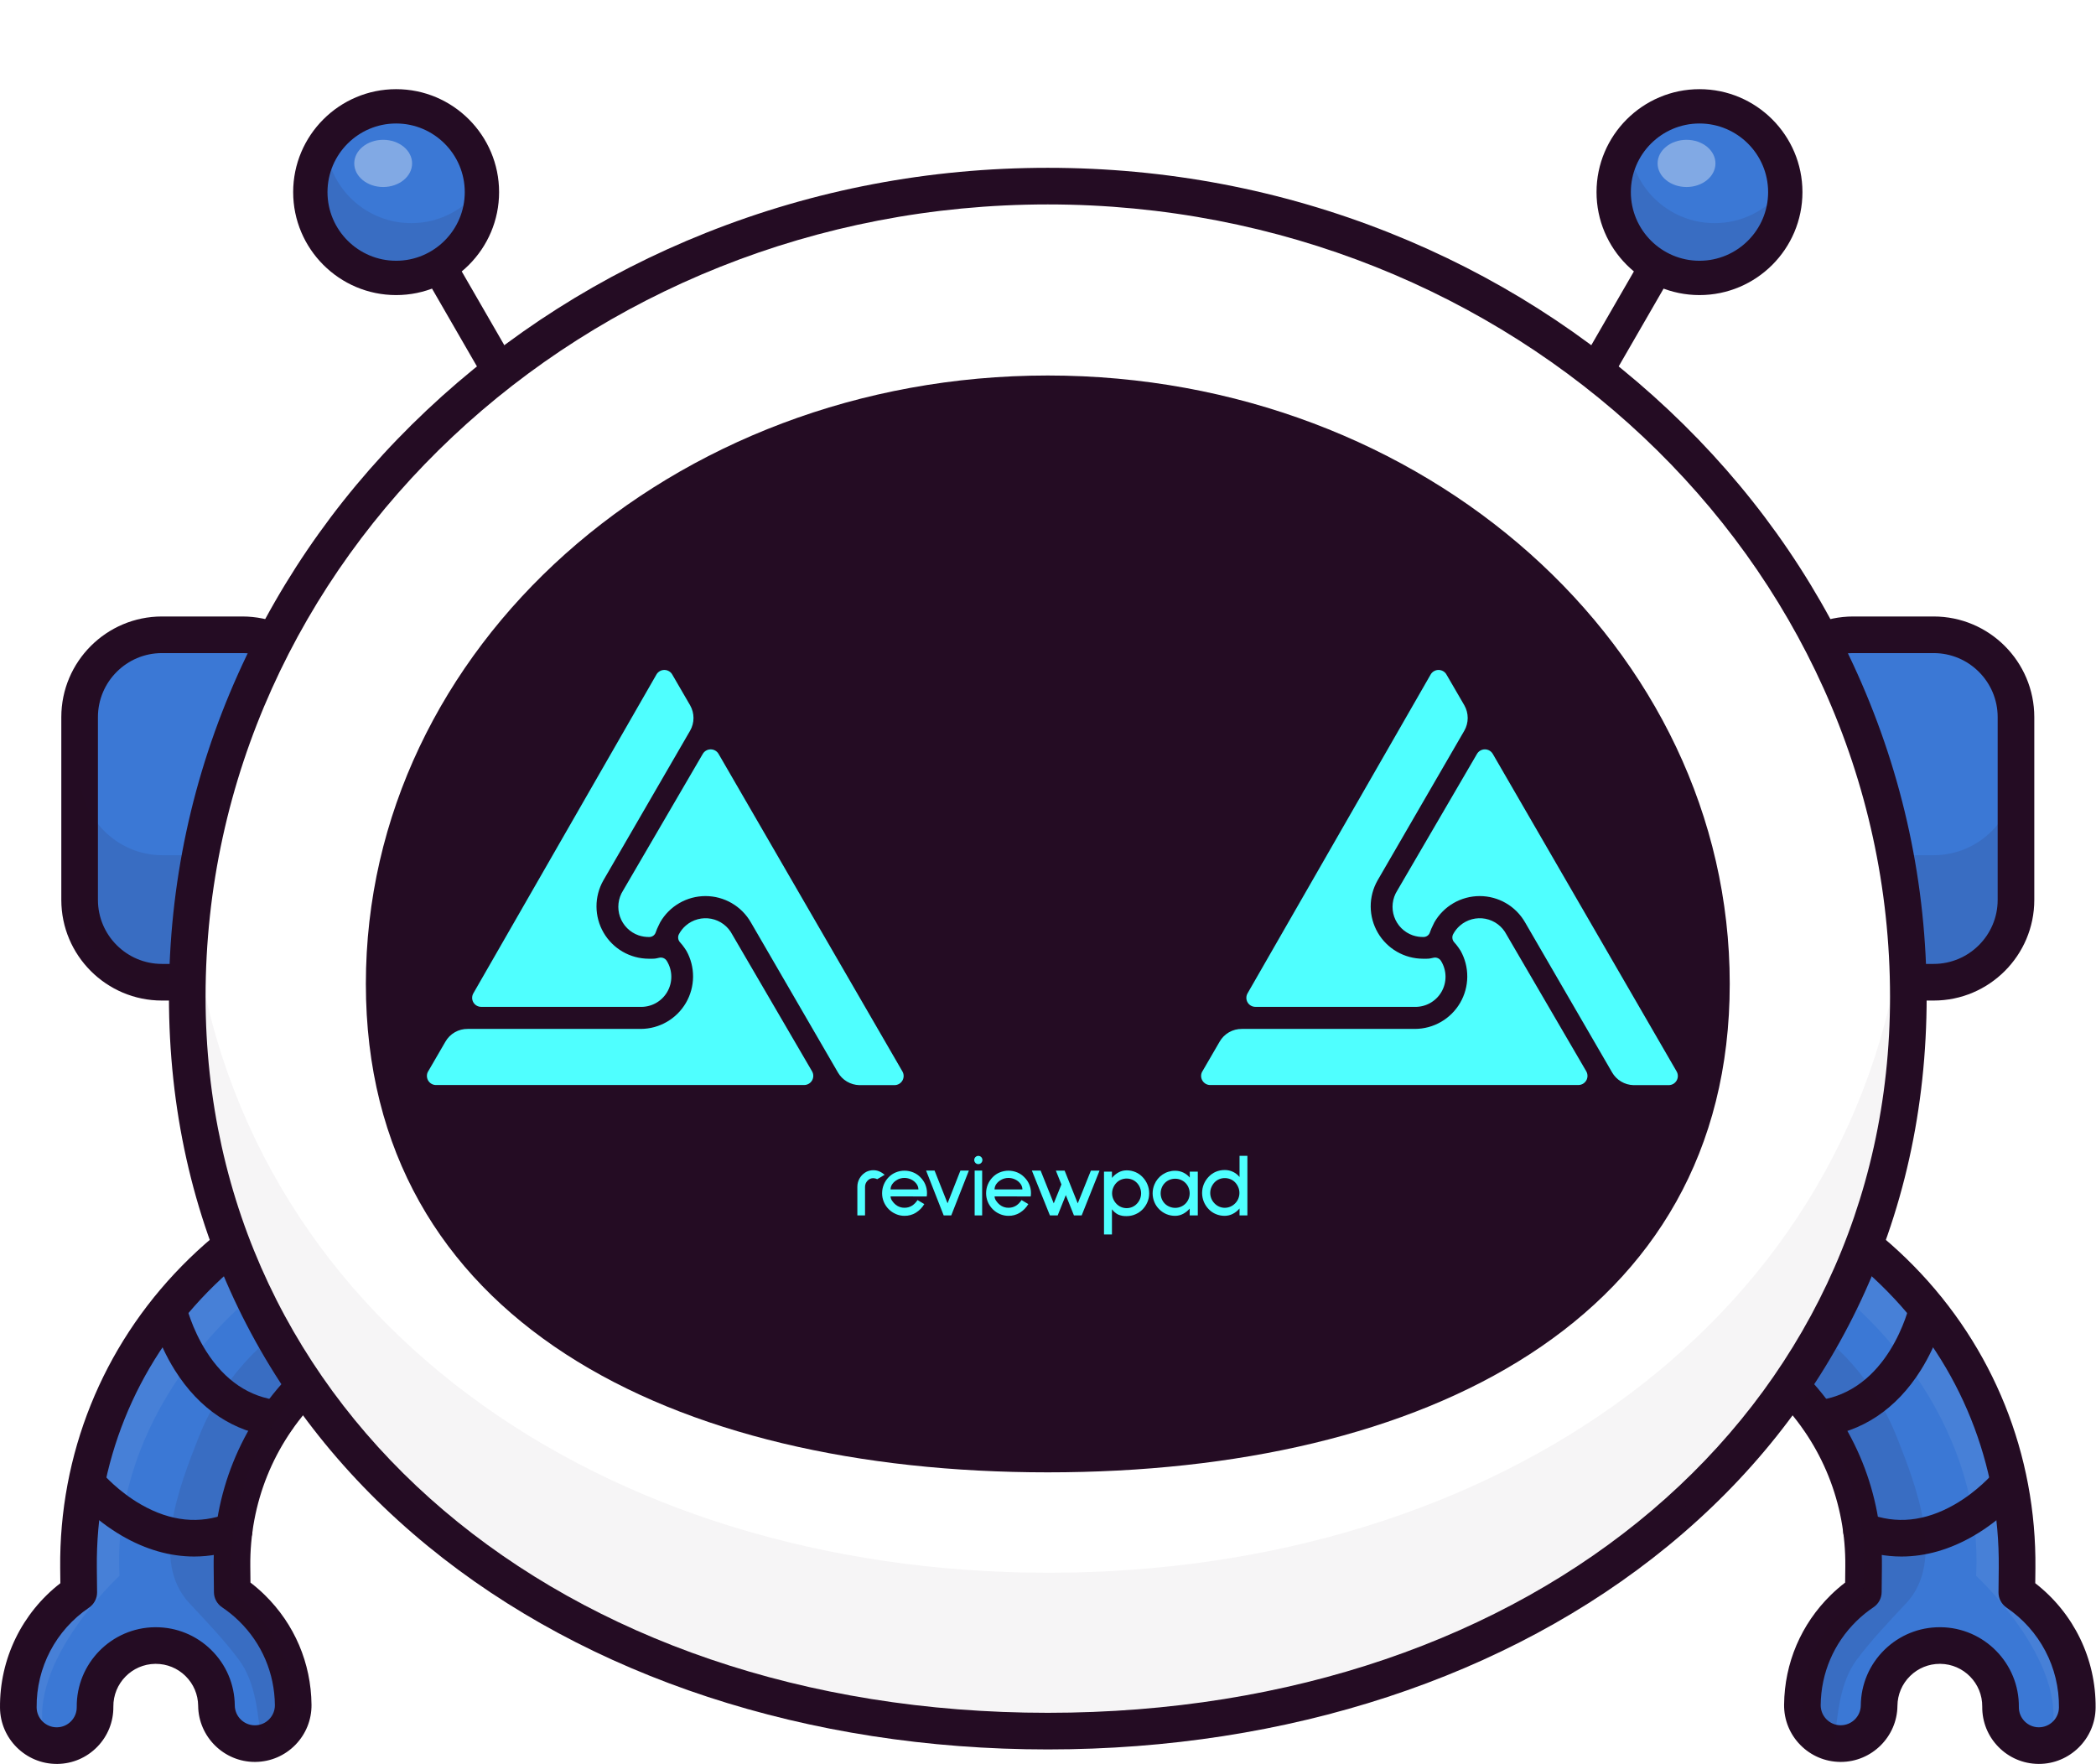 <svg width="2003" height="1686" viewBox="0 0 2003 1686" fill="none" xmlns="http://www.w3.org/2000/svg">
<path d="M1985.09 1631.85C1984.95 1648.87 1973.22 1663.07 1957.41 1667.04C1954.55 1667.75 1951.55 1668.15 1948.43 1668.15H1948.07C1927.83 1667.94 1911.56 1651.38 1911.77 1631.1C1912.09 1599.13 1886.31 1572.85 1854.34 1572.53H1853.73C1838.46 1572.53 1824.05 1578.39 1813.14 1589.09C1802.05 1599.93 1795.87 1614.44 1795.73 1629.93C1795.52 1650.06 1779.14 1666.23 1759.08 1666.23H1758.69C1756.65 1666.19 1754.65 1666.02 1752.68 1665.69C1735.34 1662.65 1722.25 1647.42 1722.43 1629.21C1722.75 1594.13 1736.77 1561.27 1761.84 1536.7C1767.7 1530.98 1774 1525.86 1780.69 1521.39L1780.94 1496.93C1781.58 1432.17 1756.98 1370.98 1711.64 1324.71C1666.3 1278.44 1605.65 1252.62 1540.85 1251.94L1467.51 1251.19L1468.15 1189.61L1468.51 1152.78L1469.01 1104.54L1542.35 1105.29C1646.3 1106.36 1743.61 1147.81 1816.38 1222.08C1889.15 1296.32 1928.63 1394.48 1927.59 1498.43L1927.34 1521.78C1962.56 1545.71 1985.56 1586.22 1985.09 1631.85Z" fill="#3B78D5"/>
<g opacity="0.2">
<path opacity="0.3" d="M1985.09 1631.85C1984.95 1648.87 1973.22 1663.07 1957.41 1667.04C1985.09 1595.27 1888.43 1505.87 1888.43 1505.87C1895.58 1371.77 1802.61 1258.23 1718.57 1207.28C1651.77 1166.77 1539.09 1147.6 1468.5 1152.78L1469 1104.54L1542.34 1105.29C1646.29 1106.36 1743.6 1147.81 1816.37 1222.08C1889.14 1296.32 1928.62 1394.48 1927.58 1498.43L1927.33 1521.78C1962.56 1545.71 1985.56 1586.22 1985.09 1631.85Z" fill="white"/>
</g>
<path d="M1948.45 1685.65C1948.22 1685.65 1948 1685.65 1947.77 1685.64C1933.35 1685.46 1919.85 1679.69 1909.76 1669.39C1899.63 1659.06 1894.14 1645.4 1894.29 1630.93C1894.51 1608.62 1876.57 1590.27 1854.26 1590.01H1853.75C1843.09 1590.01 1833.03 1594.12 1825.41 1601.59C1817.68 1609.16 1813.36 1619.3 1813.25 1630.12C1812.96 1659.68 1788.66 1683.74 1759.1 1683.74C1758.87 1683.74 1758.64 1683.74 1758.41 1683.73C1743.99 1683.55 1730.5 1677.78 1720.4 1667.48C1710.27 1657.15 1704.78 1643.49 1704.93 1629.02C1705.33 1589.27 1721.19 1552.05 1749.59 1524.22C1753.88 1520.02 1758.46 1516.05 1763.27 1512.35L1763.43 1496.77C1764.04 1436.66 1741.21 1379.92 1699.14 1336.98C1657.07 1294.05 1600.79 1270.07 1540.69 1269.46L1467.36 1268.71C1462.72 1268.66 1458.29 1266.77 1455.04 1263.46C1451.79 1260.14 1449.99 1255.67 1450.04 1251.03L1451.53 1104.37C1451.58 1099.73 1453.47 1095.3 1456.78 1092.05C1460.09 1088.8 1464.55 1086.97 1469.21 1087.05L1542.54 1087.8C1651.17 1088.9 1752.87 1132.24 1828.9 1209.83C1904.94 1287.42 1946.2 1389.98 1945.1 1498.61L1944.95 1512.95C1981.7 1541.46 2003.1 1585.3 2002.62 1632.04C2002.31 1661.6 1978.02 1685.65 1948.45 1685.65ZM1853.74 1555.01H1854.35C1854.41 1555.01 1854.47 1555.01 1854.53 1555.01C1896.17 1555.43 1929.7 1589.65 1929.28 1631.29C1929.23 1636.41 1931.17 1641.24 1934.75 1644.9C1938.33 1648.56 1943.13 1650.6 1948.24 1650.65C1948.3 1650.65 1948.36 1650.65 1948.43 1650.65C1958.93 1650.62 1967.5 1642.12 1967.6 1631.68C1967.99 1593.49 1949.26 1557.83 1917.5 1536.27C1912.65 1532.98 1909.77 1527.48 1909.83 1521.61L1910.07 1498.25C1911.08 1398.97 1873.36 1305.24 1803.87 1234.32C1734.38 1163.4 1641.43 1123.79 1542.15 1122.79L1486.32 1122.22L1485.19 1233.88L1541.02 1234.45C1610.47 1235.15 1675.5 1262.86 1724.12 1312.47C1772.74 1362.09 1799.12 1427.66 1798.41 1497.11L1798.16 1521.54C1798.1 1527.3 1795.21 1532.67 1790.43 1535.88C1784.55 1539.83 1779.05 1544.31 1774.07 1549.19C1752.35 1570.48 1740.22 1598.94 1739.91 1629.35C1739.86 1634.47 1741.8 1639.3 1745.38 1642.96C1748.96 1646.62 1753.75 1648.66 1758.87 1648.71C1758.93 1648.71 1759 1648.71 1759.06 1648.71C1769.56 1648.68 1778.13 1640.18 1778.23 1629.74C1778.43 1609.57 1786.48 1590.68 1800.89 1576.56C1815.11 1562.67 1833.87 1555.01 1853.74 1555.01Z" fill="#240C23"/>
<path d="M1632.92 1288.47C1627.45 1288.47 1622.06 1285.91 1618.65 1281.12C1613.04 1273.25 1614.88 1262.32 1622.75 1256.71C1646.06 1240.11 1658.86 1214.97 1660.81 1181.97C1662.36 1155.71 1656.2 1134.19 1656.14 1133.98C1653.44 1124.72 1658.75 1115 1668 1112.28C1677.26 1109.56 1686.96 1114.82 1689.7 1124.07C1690.02 1125.14 1697.48 1150.73 1695.81 1182.81C1693.52 1226.86 1675.27 1262.27 1643.05 1285.22C1639.98 1287.42 1636.43 1288.47 1632.92 1288.47Z" fill="#240C23"/>
<path d="M1737.74 1373.22C1728.94 1373.22 1721.37 1366.6 1720.37 1357.66C1719.3 1348.05 1726.22 1339.4 1735.83 1338.33C1805.32 1330.59 1824.49 1248.2 1824.68 1247.37C1826.79 1237.94 1836.14 1232 1845.57 1234.1C1855 1236.21 1860.94 1245.56 1858.84 1254.99C1858.6 1256.08 1852.67 1282.07 1835.61 1309.29C1812.19 1346.67 1779.02 1368.74 1739.7 1373.12C1739.04 1373.19 1738.38 1373.22 1737.74 1373.22Z" fill="#240C23"/>
<path d="M1817.05 1487.46C1801.98 1487.46 1787.05 1484.62 1772.49 1478.92C1763.49 1475.39 1759.05 1465.24 1762.58 1456.24C1766.11 1447.24 1776.25 1442.8 1785.26 1446.33C1811.89 1456.76 1839.62 1453.91 1867.69 1437.85C1890.02 1425.08 1904.19 1408.46 1904.33 1408.3C1910.55 1400.93 1921.58 1399.97 1928.97 1406.18C1936.36 1412.39 1937.34 1423.38 1931.16 1430.78C1930.45 1431.63 1913.54 1451.68 1886.17 1467.61C1863.46 1480.81 1840.11 1487.46 1817.05 1487.46Z" fill="#240C23"/>
<g opacity="0.2">
<path opacity="0.5" d="M1821.85 1531.83C1805.94 1548.85 1788.24 1567.41 1774.43 1585.97C1757.55 1608.68 1756.34 1638.93 1752.69 1665.68C1735.35 1662.64 1722.26 1647.41 1722.44 1629.2C1722.76 1594.12 1736.78 1561.26 1761.85 1536.69C1767.71 1530.97 1774.01 1525.85 1780.7 1521.38L1780.95 1496.92C1781.59 1432.16 1756.99 1370.97 1711.65 1324.7C1666.31 1278.43 1605.66 1252.61 1540.86 1251.93L1467.52 1251.18L1468.16 1189.6C1551.23 1191.96 1634.33 1202.83 1704.28 1248.42C1754.81 1281.35 1791.25 1318.62 1813.35 1374.94C1831.11 1420.23 1859.07 1492.03 1821.85 1531.83Z" fill="#240C23"/>
</g>
<path d="M17.528 1631.85C17.668 1648.87 29.398 1663.07 45.208 1667.04C48.068 1667.75 51.068 1668.15 54.188 1668.15H54.548C74.788 1667.94 91.058 1651.38 90.848 1631.1C90.528 1599.13 116.308 1572.85 148.278 1572.53H148.888C164.158 1572.53 178.568 1578.39 189.478 1589.09C200.568 1599.93 206.748 1614.44 206.888 1629.93C207.098 1650.06 223.478 1666.23 243.538 1666.23H243.928C245.968 1666.19 247.968 1666.02 249.938 1665.69C267.278 1662.65 280.368 1647.42 280.188 1629.21C279.868 1594.13 265.848 1561.27 240.778 1536.7C234.918 1530.98 228.618 1525.86 221.928 1521.39L221.678 1496.93C221.038 1432.17 245.638 1370.98 290.978 1324.71C336.318 1278.44 396.968 1252.62 461.768 1251.94L535.108 1251.19L534.468 1189.61L534.108 1152.78L533.608 1104.54L460.268 1105.29C356.318 1106.36 259.008 1147.81 186.238 1222.08C113.468 1296.32 73.988 1394.48 75.028 1498.43L75.278 1521.78C40.058 1545.71 17.058 1586.22 17.528 1631.85Z" fill="#3B78D5"/>
<g opacity="0.2">
<path opacity="0.3" d="M17.528 1631.85C17.668 1648.87 29.398 1663.07 45.208 1667.04C17.528 1595.27 114.188 1505.87 114.188 1505.87C107.038 1371.77 200.008 1258.23 284.048 1207.28C350.848 1166.77 463.528 1147.6 534.118 1152.78L533.618 1104.54L460.278 1105.29C356.328 1106.36 259.018 1147.81 186.248 1222.08C113.478 1296.32 73.998 1394.48 75.038 1498.43L75.288 1521.78C40.058 1545.71 17.058 1586.22 17.528 1631.85Z" fill="white"/>
</g>
<path d="M54.168 1685.65C24.598 1685.65 0.308 1661.6 0.008 1632.03C-0.462 1585.3 20.928 1541.46 57.678 1512.95L57.528 1498.61C56.428 1389.98 97.688 1287.42 173.728 1209.83C249.768 1132.24 351.458 1088.9 460.088 1087.8L533.418 1087.05C538.048 1087 542.528 1088.8 545.848 1092.05C549.168 1095.3 551.048 1099.73 551.098 1104.37L552.588 1251.03C552.638 1255.67 550.838 1260.14 547.588 1263.46C544.338 1266.78 539.908 1268.66 535.268 1268.71L461.938 1269.46C401.828 1270.07 345.558 1294.05 303.478 1336.98C261.408 1379.92 238.578 1436.66 239.188 1496.77L239.348 1512.35C244.158 1516.04 248.738 1520.01 253.028 1524.22C281.428 1552.05 297.288 1589.27 297.688 1629.02C297.838 1643.48 292.338 1657.14 282.218 1667.48C272.118 1677.78 258.628 1683.55 244.208 1683.73C243.978 1683.73 243.748 1683.74 243.518 1683.74C213.948 1683.74 189.658 1659.69 189.368 1630.12C189.258 1619.3 184.938 1609.17 177.208 1601.59C169.588 1594.13 159.528 1590.02 148.868 1590.02H148.358C126.048 1590.29 108.108 1608.63 108.328 1630.95C108.478 1645.41 102.978 1659.07 92.858 1669.41C82.758 1679.71 69.268 1685.48 54.848 1685.66C54.618 1685.65 54.388 1685.65 54.168 1685.65ZM516.288 1122.23L460.458 1122.8C361.178 1123.81 268.228 1163.42 198.738 1234.33C129.248 1305.25 91.528 1398.98 92.538 1498.26L92.778 1521.62C92.838 1527.48 89.958 1532.98 85.108 1536.28C53.348 1557.84 34.627 1593.51 35.008 1631.69C35.108 1642.15 43.708 1650.66 54.168 1650.66H54.127C54.208 1650.66 54.288 1650.66 54.377 1650.66C59.498 1650.61 64.288 1648.57 67.868 1644.91C71.448 1641.25 73.398 1636.42 73.338 1631.3C72.918 1589.66 106.448 1555.44 148.088 1555.02C148.148 1555.02 148.208 1555.02 148.268 1555.02H148.878C168.748 1555.02 187.508 1562.68 201.708 1576.59C216.118 1590.71 224.168 1609.59 224.368 1629.77C224.468 1640.23 233.068 1648.74 243.528 1648.74H243.468C243.558 1648.74 243.638 1648.74 243.728 1648.74C248.848 1648.69 253.638 1646.65 257.218 1642.99C260.798 1639.33 262.748 1634.5 262.688 1629.38C262.378 1598.97 250.248 1570.5 228.528 1549.22C223.548 1544.34 218.038 1539.86 212.168 1535.91C207.388 1532.69 204.498 1527.33 204.438 1521.57L204.188 1497.14C203.478 1427.69 229.868 1362.11 278.478 1312.5C327.098 1262.89 392.128 1235.18 461.578 1234.48L517.408 1233.91L516.288 1122.23Z" fill="#240C23"/>
<path d="M369.698 1288.47C366.188 1288.47 362.638 1287.42 359.558 1285.22C327.328 1262.27 309.088 1226.86 306.798 1182.81C305.128 1150.73 312.588 1125.14 312.908 1124.07C315.658 1114.8 325.388 1109.51 334.658 1112.27C343.908 1115.01 349.198 1124.73 346.468 1133.99C346.318 1134.51 340.258 1155.9 341.798 1181.97C343.748 1214.96 356.548 1240.11 379.858 1256.71C387.728 1262.32 389.568 1273.24 383.958 1281.12C380.558 1285.92 375.168 1288.47 369.698 1288.47Z" fill="#240C23"/>
<path d="M264.878 1373.22C264.228 1373.22 263.578 1373.18 262.918 1373.11C223.598 1368.73 190.438 1346.66 167.008 1309.28C149.948 1282.06 144.028 1256.07 143.778 1254.98C141.678 1245.55 147.618 1236.19 157.048 1234.09C166.458 1231.99 175.808 1237.91 177.928 1247.32C177.978 1247.54 183.058 1269.33 197.188 1291.53C214.938 1319.41 238.348 1335.16 266.788 1338.33C276.398 1339.4 283.318 1348.05 282.248 1357.66C281.258 1366.61 273.678 1373.22 264.878 1373.22Z" fill="#240C23"/>
<path d="M185.568 1487.46C162.508 1487.46 139.158 1480.81 116.458 1467.6C89.088 1451.67 72.168 1431.62 71.468 1430.77C65.268 1423.35 66.258 1412.32 73.678 1406.12C81.088 1399.93 92.108 1400.91 98.298 1408.3C98.628 1408.69 112.758 1425.16 134.928 1437.85C162.998 1453.91 190.728 1456.76 217.358 1446.33C226.368 1442.8 236.508 1447.24 240.038 1456.24C243.568 1465.24 239.128 1475.39 230.128 1478.92C215.578 1484.62 200.628 1487.46 185.568 1487.46Z" fill="#240C23"/>
<g opacity="0.2">
<path opacity="0.5" d="M180.768 1531.83C196.678 1548.85 214.378 1567.41 228.188 1585.97C245.068 1608.68 246.278 1638.93 249.928 1665.68C267.268 1662.64 280.358 1647.41 280.178 1629.2C279.858 1594.12 265.838 1561.26 240.768 1536.69C234.908 1530.97 228.608 1525.85 221.918 1521.38L221.668 1496.92C221.028 1432.16 245.628 1370.97 290.968 1324.7C336.308 1278.43 396.958 1252.61 461.758 1251.93L535.098 1251.18L534.458 1189.6C451.388 1191.96 368.288 1202.83 298.338 1248.42C247.808 1281.35 211.368 1318.62 189.268 1374.94C171.508 1420.23 143.548 1492.03 180.768 1531.83Z" fill="#240C23"/>
</g>
<path d="M511.106 413.188C503.26 417.718 493.233 415.032 488.703 407.186L390.313 236.769C385.783 228.923 388.47 218.896 396.316 214.366C404.162 209.836 414.189 212.523 418.719 220.369L517.109 390.786C521.639 398.632 518.952 408.658 511.106 413.188Z" fill="#240C23"/>
<path d="M378.551 265.587C423.833 265.587 460.541 228.879 460.541 183.597C460.541 138.316 423.833 101.607 378.551 101.607C333.269 101.607 296.561 138.316 296.561 183.597C296.561 228.879 333.269 265.587 378.551 265.587Z" fill="#3B78D5"/>
<g opacity="0.2">
<path opacity="0.5" d="M392.983 213.211C356.143 213.211 324.983 188.911 314.643 155.471C312.273 163.141 310.993 171.281 310.993 179.731C310.993 225.011 347.703 261.721 392.983 261.721C438.263 261.721 474.973 225.011 474.973 179.731C474.973 171.281 473.693 163.141 471.323 155.471C460.983 188.921 429.823 213.211 392.983 213.211Z" fill="#240C23"/>
</g>
<g opacity="0.6">
<path opacity="0.6" d="M366.174 178.709C381.439 178.709 393.814 168.613 393.814 156.159C393.814 143.705 381.439 133.609 366.174 133.609C350.908 133.609 338.534 143.705 338.534 156.159C338.534 168.613 350.908 178.709 366.174 178.709Z" fill="#FEFFFF"/>
</g>
<path d="M378.551 281.987C324.301 281.987 280.161 237.847 280.161 183.597C280.161 129.347 324.301 85.207 378.551 85.207C432.801 85.207 476.941 129.347 476.941 183.597C476.941 237.857 432.801 281.987 378.551 281.987ZM378.551 118.007C342.381 118.007 312.961 147.437 312.961 183.597C312.961 219.767 342.391 249.187 378.551 249.187C414.711 249.187 444.141 219.757 444.141 183.597C444.141 147.427 414.721 118.007 378.551 118.007Z" fill="#240C23"/>
<path d="M1491.52 413.192C1499.37 417.722 1509.39 415.036 1513.92 407.19L1612.31 236.773C1616.84 228.927 1614.16 218.9 1606.31 214.37C1598.47 209.84 1588.44 212.527 1583.91 220.373L1485.52 390.79C1480.99 398.636 1483.68 408.662 1491.52 413.192Z" fill="#240C23"/>
<path d="M1624.08 265.589C1669.36 265.589 1706.07 228.881 1706.07 183.599C1706.07 138.318 1669.36 101.609 1624.08 101.609C1578.79 101.609 1542.09 138.318 1542.09 183.599C1542.09 228.881 1578.79 265.589 1624.08 265.589Z" fill="#3B78D5"/>
<g opacity="0.2">
<path opacity="0.5" d="M1638.51 213.213C1601.67 213.213 1570.51 188.913 1560.17 155.473C1557.8 163.143 1556.52 171.283 1556.52 179.733C1556.52 225.013 1593.23 261.723 1638.51 261.723C1683.79 261.723 1720.5 225.013 1720.5 179.733C1720.5 171.283 1719.22 163.143 1716.85 155.473C1706.51 188.923 1675.35 213.213 1638.51 213.213Z" fill="#240C23"/>
</g>
<g opacity="0.6">
<path opacity="0.6" d="M1611.7 178.711C1626.96 178.711 1639.34 168.615 1639.34 156.161C1639.34 143.707 1626.96 133.611 1611.7 133.611C1596.43 133.611 1584.06 143.707 1584.06 156.161C1584.06 168.615 1596.43 178.711 1611.7 178.711Z" fill="#FEFFFF"/>
</g>
<path d="M1624.08 281.989C1569.83 281.989 1525.69 237.849 1525.69 183.599C1525.69 129.349 1569.83 85.209 1624.08 85.209C1678.33 85.209 1722.47 129.349 1722.47 183.599C1722.47 237.859 1678.33 281.989 1624.08 281.989ZM1624.08 118.009C1587.91 118.009 1558.49 147.439 1558.49 183.599C1558.49 219.769 1587.92 249.189 1624.08 249.189C1660.24 249.189 1689.67 219.759 1689.67 183.599C1689.67 147.429 1660.25 118.009 1624.08 118.009Z" fill="#240C23"/>
<path d="M1926.53 859.985C1926.53 903.255 1891.13 938.655 1847.86 938.655H1771C1727.73 938.655 1692.33 903.255 1692.33 859.985V685.295C1692.33 642.025 1727.73 606.625 1771 606.625H1847.86C1891.13 606.625 1926.53 642.025 1926.53 685.295V859.985Z" fill="#3B78D5"/>
<g opacity="0.2">
<path opacity="0.5" d="M1847.86 817.266H1771C1727.73 817.266 1692.33 781.866 1692.33 738.596V863.256C1692.33 906.526 1727.73 941.926 1771 941.926H1847.86C1891.13 941.926 1926.53 906.526 1926.53 863.256V738.596C1926.53 781.866 1891.13 817.266 1847.86 817.266Z" fill="#240C23"/>
</g>
<path d="M1847.86 956.155H1771C1717.97 956.155 1674.83 913.015 1674.83 859.985V685.295C1674.83 632.265 1717.97 589.125 1771 589.125H1847.86C1900.89 589.125 1944.03 632.265 1944.03 685.295V859.985C1944.03 913.005 1900.89 956.155 1847.86 956.155ZM1771 624.115C1737.27 624.115 1709.83 651.555 1709.83 685.285V859.975C1709.83 893.705 1737.27 921.145 1771 921.145H1847.86C1881.59 921.145 1909.03 893.705 1909.03 859.975V685.285C1909.03 651.555 1881.59 624.115 1847.86 624.115H1771Z" fill="#240C23"/>
<path d="M310.291 859.985C310.291 903.255 274.891 938.655 231.621 938.655H154.761C111.491 938.655 76.091 903.255 76.091 859.985V685.295C76.091 642.025 111.491 606.625 154.761 606.625H231.621C274.891 606.625 310.291 642.025 310.291 685.295V859.985Z" fill="#3B78D5"/>
<path d="M231.621 956.155H154.761C101.731 956.155 58.591 913.015 58.591 859.985V685.295C58.591 632.265 101.731 589.125 154.761 589.125H231.621C284.651 589.125 327.791 632.265 327.791 685.295V859.985C327.791 913.005 284.651 956.155 231.621 956.155ZM154.761 624.115C121.031 624.115 93.591 651.555 93.591 685.285V859.975C93.591 893.705 121.031 921.145 154.761 921.145H231.621C265.351 921.145 292.791 893.705 292.791 859.975V685.285C292.791 651.555 265.351 624.115 231.621 624.115H154.761Z" fill="#240C23"/>
<g opacity="0.2">
<path opacity="0.5" d="M232.081 817.266H155.221C111.951 817.266 76.551 781.866 76.551 738.596V863.256C76.551 906.526 111.951 941.926 155.221 941.926H232.081C275.351 941.926 310.751 906.526 310.751 863.256V738.596C310.751 781.866 275.341 817.266 232.081 817.266Z" fill="#240C23"/>
</g>
<path d="M1823.67 952.545C1823.67 1380.4 1455.49 1654.3 1001.31 1654.3C547.131 1654.3 178.951 1380.4 178.951 952.545C178.951 524.695 547.131 177.855 1001.31 177.855C1455.49 177.855 1823.67 524.695 1823.67 952.545Z" fill="white"/>
<path d="M1652.99 940.146C1652.99 1261.2 1361.23 1407.01 1001.31 1407.01C641.391 1407.01 349.631 1261.2 349.631 940.146C349.631 619.096 641.391 358.836 1001.31 358.836C1361.23 358.836 1652.99 619.096 1652.99 940.146Z" fill="#240C23"/>
<path d="M1001.31 1671.8C772.141 1671.8 561.691 1602.76 408.721 1477.4C330.761 1413.51 269.901 1337.11 227.831 1250.33C183.791 1159.47 161.451 1059.28 161.451 952.545C161.451 845.475 183.711 741.605 227.611 643.835C269.981 549.475 330.611 464.755 407.811 392.025C484.941 319.365 574.751 262.325 674.731 222.485C778.181 181.265 888.061 160.365 1001.31 160.365C1114.56 160.365 1224.43 181.265 1327.89 222.485C1427.87 262.325 1517.67 319.365 1594.81 392.025C1672.02 464.755 1732.65 549.485 1775.01 643.835C1818.91 741.615 1841.17 845.475 1841.17 952.545C1841.17 1059.28 1818.84 1159.47 1774.79 1250.33C1732.72 1337.11 1671.86 1413.51 1593.9 1477.4C1440.93 1602.76 1230.48 1671.8 1001.31 1671.8ZM1001.31 195.355C557.511 195.355 196.451 535.025 196.451 952.545C196.451 1349.03 534.941 1636.8 1001.31 1636.8C1467.68 1636.8 1806.17 1349.03 1806.17 952.545C1806.17 535.025 1445.11 195.355 1001.31 195.355Z" fill="#240C23"/>
<g filter="url(#filter0_dd_2320_92121)">
<path d="M641.744 645.405L658.621 674.477C660.656 678.023 661.726 682.04 661.726 686.128C661.726 690.216 660.656 694.233 658.621 697.779L575.65 840.964C571.263 848.716 568.98 857.48 569.027 866.387C569.074 875.294 571.45 884.034 575.918 891.739C580.387 899.444 586.794 905.846 594.502 910.309C602.21 914.773 610.951 917.143 619.858 917.184H623.451C625.701 917.184 627.988 916.857 630.311 916.204C631.445 915.957 632.629 916.065 633.7 916.513C634.771 916.961 635.679 917.727 636.3 918.708C638.994 923.012 640.457 927.972 640.529 933.048C640.602 938.125 639.28 943.124 636.71 947.503C634.139 951.881 630.417 955.47 625.948 957.881C621.479 960.291 616.436 961.43 611.365 961.174H459.904C458.569 961.19 457.254 960.854 456.089 960.202C454.925 959.549 453.952 958.602 453.269 957.456C452.585 956.309 452.215 955.003 452.194 953.668C452.174 952.333 452.505 951.017 453.153 949.85L628.242 644.969C628.951 643.788 629.962 642.817 631.171 642.158C632.381 641.499 633.744 641.174 635.121 641.219C636.498 641.263 637.838 641.675 639.002 642.411C640.166 643.146 641.113 644.18 641.744 645.405V645.405Z" fill="#4FFFFF"/>
<path d="M409.598 1025.09L426.475 996.018C428.522 992.405 431.502 989.408 435.103 987.339C438.703 985.27 442.794 984.207 446.946 984.259H612.453C621.356 984.204 630.092 981.828 637.796 977.364C645.5 972.9 651.906 966.504 656.382 958.807C660.857 951.109 663.247 942.378 663.315 933.474C663.383 924.57 661.127 915.803 656.769 908.038L654.809 905.098C653.486 903.185 652.03 901.366 650.454 899.654V899.654C649.7 898.782 649.224 897.704 649.088 896.559C648.952 895.414 649.163 894.254 649.692 893.23C651.286 890.212 653.428 887.517 656.007 885.281C659.185 882.522 662.949 880.521 667.014 879.43C671.078 878.339 675.338 878.186 679.471 878.983C683.603 879.78 687.501 881.506 690.868 884.031C694.235 886.556 696.985 889.813 698.908 893.557L775.129 1024.22C775.823 1025.4 776.192 1026.74 776.196 1028.11C776.201 1029.48 775.841 1030.83 775.155 1032.02C774.468 1033.2 773.478 1034.18 772.288 1034.86C771.097 1035.54 769.747 1035.89 768.378 1035.87H417.22C415.897 1035.96 414.574 1035.71 413.376 1035.14C412.179 1034.57 411.148 1033.7 410.382 1032.62C409.617 1031.54 409.143 1030.28 409.005 1028.96C408.868 1027.64 409.072 1026.31 409.598 1025.09V1025.09Z" fill="#4FFFFF"/>
<path d="M854.832 1035.98H821.186C817.195 1035.88 813.296 1034.75 809.864 1032.71C806.432 1030.67 803.582 1027.79 801.587 1024.33L718.398 880.925C713.936 873.142 707.498 866.676 699.736 862.178C691.973 857.681 683.161 855.313 674.19 855.313C665.219 855.313 656.407 857.681 648.645 862.178C640.882 866.676 634.445 873.142 629.983 880.925L628.458 884.083C627.394 886.154 626.484 888.301 625.736 890.507C625.412 891.62 624.74 892.601 623.82 893.306C622.899 894.011 621.778 894.403 620.618 894.427C617.216 894.5 613.827 893.984 610.601 892.902C606.631 891.521 603.025 889.26 600.053 886.289C597.081 883.318 594.819 879.713 593.436 875.744C592.054 871.775 591.587 867.544 592.07 863.369C592.554 859.194 593.975 855.183 596.228 851.634L672.448 720.971C673.126 719.795 674.102 718.819 675.278 718.14C676.453 717.461 677.787 717.104 679.145 717.104C680.502 717.104 681.836 717.461 683.011 718.14C684.187 718.819 685.163 719.795 685.841 720.971L861.474 1024.33C862.164 1025.5 862.532 1026.83 862.542 1028.2C862.551 1029.56 862.201 1030.89 861.527 1032.08C860.853 1033.26 859.879 1034.24 858.704 1034.93C857.528 1035.61 856.193 1035.97 854.832 1035.98V1035.98Z" fill="#4FFFFF"/>
<path d="M1381.6 645.405L1398.48 674.477C1400.51 678.023 1401.58 682.04 1401.58 686.128C1401.58 690.216 1400.51 694.233 1398.48 697.779L1315.51 840.964C1311.12 848.716 1308.84 857.48 1308.88 866.387C1308.93 875.294 1311.31 884.034 1315.77 891.739C1320.24 899.444 1326.65 905.846 1334.36 910.309C1342.07 914.773 1350.81 917.143 1359.71 917.184H1363.31C1365.56 917.184 1367.84 916.857 1370.17 916.204C1371.3 915.957 1372.49 916.065 1373.56 916.513C1374.63 916.961 1375.54 917.727 1376.16 918.708C1378.85 923.012 1380.31 927.972 1380.39 933.048C1380.46 938.125 1379.14 943.124 1376.57 947.503C1374 951.881 1370.27 955.47 1365.8 957.881C1361.34 960.291 1356.29 961.43 1351.22 961.174H1199.76C1198.43 961.19 1197.11 960.854 1195.95 960.202C1194.78 959.549 1193.81 958.602 1193.13 957.456C1192.44 956.309 1192.07 955.003 1192.05 953.668C1192.03 952.333 1192.36 951.017 1193.01 949.85L1368.1 644.969C1368.81 643.788 1369.82 642.817 1371.03 642.158C1372.24 641.499 1373.6 641.174 1374.98 641.219C1376.35 641.263 1377.69 641.675 1378.86 642.411C1380.02 643.146 1380.97 644.18 1381.6 645.405V645.405Z" fill="#4FFFFF"/>
<path d="M1149.46 1025.09L1166.33 996.018C1168.38 992.405 1171.36 989.408 1174.96 987.339C1178.56 985.27 1182.65 984.207 1186.8 984.259H1352.31C1361.21 984.204 1369.95 981.828 1377.65 977.364C1385.36 972.9 1391.76 966.504 1396.24 958.807C1400.71 951.109 1403.1 942.378 1403.17 933.474C1403.24 924.57 1400.98 915.803 1396.63 908.038L1394.67 905.098C1393.34 903.185 1391.89 901.366 1390.31 899.654V899.654C1389.56 898.782 1389.08 897.704 1388.95 896.559C1388.81 895.414 1389.02 894.254 1389.55 893.23C1391.14 890.212 1393.29 887.517 1395.86 885.281C1399.04 882.522 1402.81 880.521 1406.87 879.43C1410.94 878.339 1415.2 878.186 1419.33 878.983C1423.46 879.78 1427.36 881.506 1430.73 884.031C1434.09 886.556 1436.84 889.813 1438.77 893.557L1514.99 1024.22C1515.68 1025.4 1516.05 1026.74 1516.05 1028.11C1516.06 1029.48 1515.7 1030.83 1515.01 1032.02C1514.33 1033.2 1513.34 1034.18 1512.15 1034.86C1510.95 1035.54 1509.61 1035.89 1508.24 1035.87H1157.08C1155.76 1035.96 1154.43 1035.71 1153.23 1035.14C1152.04 1034.57 1151.01 1033.7 1150.24 1032.62C1149.47 1031.54 1149 1030.28 1148.86 1028.96C1148.73 1027.64 1148.93 1026.31 1149.46 1025.09V1025.09Z" fill="#4FFFFF"/>
<path d="M1594.69 1035.98H1561.04C1557.05 1035.88 1553.15 1034.75 1549.72 1032.71C1546.29 1030.67 1543.44 1027.79 1541.44 1024.33L1458.26 880.925C1453.79 873.142 1447.36 866.676 1439.59 862.178C1431.83 857.681 1423.02 855.313 1414.05 855.313C1405.08 855.313 1396.26 857.681 1388.5 862.178C1380.74 866.676 1374.3 873.142 1369.84 880.925L1368.32 884.083C1367.25 886.154 1366.34 888.301 1365.59 890.507C1365.27 891.62 1364.6 892.601 1363.68 893.306C1362.76 894.011 1361.64 894.403 1360.48 894.427C1357.07 894.5 1353.68 893.984 1350.46 892.902C1346.49 891.521 1342.88 889.26 1339.91 886.289C1336.94 883.318 1334.68 879.713 1333.29 875.744C1331.91 871.775 1331.44 867.544 1331.93 863.369C1332.41 859.194 1333.83 855.183 1336.09 851.634L1412.31 720.971C1412.98 719.795 1413.96 718.819 1415.14 718.14C1416.31 717.461 1417.64 717.104 1419 717.104C1420.36 717.104 1421.69 717.461 1422.87 718.14C1424.04 718.819 1425.02 719.795 1425.7 720.971L1601.33 1024.33C1602.02 1025.5 1602.39 1026.83 1602.4 1028.2C1602.41 1029.56 1602.06 1030.89 1601.38 1032.08C1600.71 1033.26 1599.74 1034.24 1598.56 1034.93C1597.39 1035.61 1596.05 1035.97 1594.69 1035.98V1035.98Z" fill="#4FFFFF"/>
</g>
<path d="M641.744 645.405L658.621 674.477C660.656 678.023 661.726 682.04 661.726 686.128C661.726 690.216 660.656 694.233 658.621 697.779L575.65 840.964C571.263 848.716 568.98 857.48 569.027 866.387C569.074 875.294 571.45 884.034 575.918 891.739C580.387 899.444 586.794 905.846 594.502 910.309C602.21 914.773 610.951 917.143 619.858 917.184H623.451C625.701 917.184 627.988 916.857 630.311 916.204C631.445 915.957 632.629 916.065 633.7 916.513C634.771 916.961 635.679 917.727 636.3 918.708C638.994 923.012 640.457 927.972 640.529 933.048C640.602 938.125 639.28 943.124 636.71 947.503C634.139 951.881 630.417 955.47 625.948 957.881C621.479 960.291 616.436 961.43 611.365 961.174H459.904C458.569 961.19 457.254 960.854 456.089 960.202C454.925 959.549 453.952 958.602 453.269 957.456C452.585 956.309 452.215 955.003 452.194 953.668C452.174 952.333 452.505 951.017 453.153 949.85L628.242 644.969C628.951 643.788 629.962 642.817 631.171 642.158C632.381 641.499 633.744 641.174 635.121 641.219C636.498 641.263 637.838 641.675 639.002 642.411C640.166 643.146 641.113 644.18 641.744 645.405V645.405Z" fill="#4FFFFF" stroke="#4FFFFF" stroke-width="2"/>
<path d="M409.598 1025.09L426.475 996.018C428.522 992.405 431.502 989.408 435.103 987.339C438.703 985.27 442.794 984.207 446.946 984.259H612.453C621.356 984.204 630.092 981.828 637.796 977.364C645.5 972.9 651.906 966.504 656.382 958.807C660.857 951.109 663.247 942.378 663.315 933.474C663.383 924.57 661.127 915.803 656.769 908.038L654.809 905.098C653.486 903.185 652.03 901.366 650.454 899.654V899.654C649.7 898.782 649.224 897.704 649.088 896.559C648.952 895.414 649.163 894.254 649.692 893.23C651.286 890.212 653.428 887.517 656.007 885.281C659.185 882.522 662.949 880.521 667.014 879.43C671.078 878.339 675.338 878.186 679.471 878.983C683.603 879.78 687.501 881.506 690.868 884.031C694.235 886.556 696.985 889.813 698.908 893.557L775.129 1024.22C775.823 1025.4 776.192 1026.74 776.196 1028.11C776.201 1029.48 775.841 1030.83 775.155 1032.02C774.468 1033.2 773.478 1034.18 772.288 1034.86C771.097 1035.54 769.747 1035.89 768.378 1035.87H417.22C415.897 1035.96 414.574 1035.71 413.376 1035.14C412.179 1034.57 411.148 1033.7 410.382 1032.62C409.617 1031.54 409.143 1030.28 409.005 1028.96C408.868 1027.64 409.072 1026.31 409.598 1025.09V1025.09Z" fill="#4FFFFF" stroke="#4FFFFF" stroke-width="2"/>
<path d="M854.832 1035.98H821.186C817.195 1035.88 813.296 1034.75 809.864 1032.71C806.432 1030.67 803.582 1027.79 801.587 1024.33L718.398 880.925C713.936 873.142 707.498 866.676 699.736 862.178C691.973 857.681 683.161 855.313 674.19 855.313C665.219 855.313 656.407 857.681 648.645 862.178C640.882 866.676 634.445 873.142 629.983 880.925L628.458 884.083C627.394 886.154 626.484 888.301 625.736 890.507C625.412 891.62 624.74 892.601 623.82 893.306C622.899 894.011 621.778 894.403 620.618 894.427C617.216 894.5 613.827 893.984 610.601 892.902C606.631 891.521 603.025 889.26 600.053 886.289C597.081 883.318 594.819 879.713 593.436 875.744C592.054 871.775 591.587 867.544 592.07 863.369C592.554 859.194 593.975 855.183 596.228 851.634L672.448 720.971C673.126 719.795 674.102 718.819 675.278 718.14C676.453 717.461 677.787 717.104 679.145 717.104C680.502 717.104 681.836 717.461 683.011 718.14C684.187 718.819 685.163 719.795 685.841 720.971L861.474 1024.33C862.164 1025.5 862.532 1026.83 862.542 1028.2C862.551 1029.56 862.201 1030.89 861.527 1032.08C860.853 1033.26 859.879 1034.24 858.704 1034.93C857.528 1035.61 856.193 1035.97 854.832 1035.98V1035.98Z" fill="#4FFFFF" stroke="#4FFFFF" stroke-width="2"/>
<path d="M1381.6 645.405L1398.48 674.477C1400.51 678.023 1401.58 682.04 1401.58 686.128C1401.58 690.216 1400.51 694.233 1398.48 697.779L1315.51 840.964C1311.12 848.716 1308.84 857.48 1308.88 866.387C1308.93 875.294 1311.31 884.034 1315.77 891.739C1320.24 899.444 1326.65 905.846 1334.36 910.309C1342.07 914.773 1350.81 917.143 1359.71 917.184H1363.31C1365.56 917.184 1367.84 916.857 1370.17 916.204C1371.3 915.957 1372.49 916.065 1373.56 916.513C1374.63 916.961 1375.54 917.727 1376.16 918.708C1378.85 923.012 1380.31 927.972 1380.39 933.048C1380.46 938.125 1379.14 943.124 1376.57 947.503C1374 951.881 1370.27 955.47 1365.8 957.881C1361.34 960.291 1356.29 961.43 1351.22 961.174H1199.76C1198.43 961.19 1197.11 960.854 1195.95 960.202C1194.78 959.549 1193.81 958.602 1193.13 957.456C1192.44 956.309 1192.07 955.003 1192.05 953.668C1192.03 952.333 1192.36 951.017 1193.01 949.85L1368.1 644.969C1368.81 643.788 1369.82 642.817 1371.03 642.158C1372.24 641.499 1373.6 641.174 1374.98 641.219C1376.35 641.263 1377.69 641.675 1378.86 642.411C1380.02 643.146 1380.97 644.18 1381.6 645.405V645.405Z" fill="#4FFFFF" stroke="#4FFFFF" stroke-width="2"/>
<path d="M1149.46 1025.09L1166.33 996.018C1168.38 992.405 1171.36 989.408 1174.96 987.339C1178.56 985.27 1182.65 984.207 1186.8 984.259H1352.31C1361.21 984.204 1369.95 981.828 1377.65 977.364C1385.36 972.9 1391.76 966.504 1396.24 958.807C1400.71 951.109 1403.1 942.378 1403.17 933.474C1403.24 924.57 1400.98 915.803 1396.63 908.038L1394.67 905.098C1393.34 903.185 1391.89 901.366 1390.31 899.654V899.654C1389.56 898.782 1389.08 897.704 1388.95 896.559C1388.81 895.414 1389.02 894.254 1389.55 893.23C1391.14 890.212 1393.29 887.517 1395.86 885.281C1399.04 882.522 1402.81 880.521 1406.87 879.43C1410.94 878.339 1415.2 878.186 1419.33 878.983C1423.46 879.78 1427.36 881.506 1430.73 884.031C1434.09 886.556 1436.84 889.813 1438.77 893.557L1514.99 1024.22C1515.68 1025.4 1516.05 1026.74 1516.05 1028.11C1516.06 1029.48 1515.7 1030.83 1515.01 1032.02C1514.33 1033.2 1513.34 1034.18 1512.15 1034.86C1510.95 1035.54 1509.61 1035.89 1508.24 1035.87H1157.08C1155.76 1035.96 1154.43 1035.71 1153.23 1035.14C1152.04 1034.57 1151.01 1033.7 1150.24 1032.62C1149.47 1031.54 1149 1030.28 1148.86 1028.96C1148.73 1027.64 1148.93 1026.31 1149.46 1025.09V1025.09Z" fill="#4FFFFF" stroke="#4FFFFF" stroke-width="2"/>
<path d="M1594.69 1035.98H1561.04C1557.05 1035.88 1553.15 1034.75 1549.72 1032.71C1546.29 1030.67 1543.44 1027.79 1541.44 1024.33L1458.26 880.925C1453.79 873.142 1447.36 866.676 1439.59 862.178C1431.83 857.681 1423.02 855.313 1414.05 855.313C1405.08 855.313 1396.26 857.681 1388.5 862.178C1380.74 866.676 1374.3 873.142 1369.84 880.925L1368.32 884.083C1367.25 886.154 1366.34 888.301 1365.59 890.507C1365.27 891.62 1364.6 892.601 1363.68 893.306C1362.76 894.011 1361.64 894.403 1360.48 894.427C1357.07 894.5 1353.68 893.984 1350.46 892.902C1346.49 891.521 1342.88 889.26 1339.91 886.289C1336.94 883.318 1334.68 879.713 1333.29 875.744C1331.91 871.775 1331.44 867.544 1331.93 863.369C1332.41 859.194 1333.83 855.183 1336.09 851.634L1412.31 720.971C1412.98 719.795 1413.96 718.819 1415.14 718.14C1416.31 717.461 1417.64 717.104 1419 717.104C1420.36 717.104 1421.69 717.461 1422.87 718.14C1424.04 718.819 1425.02 719.795 1425.7 720.971L1601.33 1024.33C1602.02 1025.5 1602.39 1026.83 1602.4 1028.2C1602.41 1029.56 1602.06 1030.89 1601.38 1032.08C1600.71 1033.26 1599.74 1034.24 1598.56 1034.93C1597.39 1035.61 1596.05 1035.97 1594.69 1035.98V1035.98Z" fill="#4FFFFF" stroke="#4FFFFF" stroke-width="2"/>
<g filter="url(#filter1_dddd_2320_92121)">
<path d="M838.335 1126.85C837.198 1126.27 835.948 1125.95 834.674 1125.9C833.618 1125.87 832.569 1126.07 831.596 1126.48C830.624 1126.9 829.753 1127.52 829.042 1128.3C827.501 1129.88 826.642 1132 826.653 1134.21V1161.46H819.314V1134.21C819.286 1131.22 820.098 1128.28 821.657 1125.73C823.21 1123.17 825.439 1121.09 828.096 1119.73C830.154 1118.76 832.401 1118.27 834.674 1118.28C836.513 1118.27 838.335 1118.62 840.042 1119.31C841.994 1120.14 843.81 1121.27 845.426 1122.64L838.335 1126.85Z" fill="#4FFFFF"/>
<path d="M851.042 1143.29C851.112 1144.85 851.653 1146.34 852.594 1147.58C853.534 1149.01 854.697 1150.28 856.038 1151.35C858.419 1153.23 861.373 1154.22 864.401 1154.17C869.459 1154.17 873.596 1151.72 876.813 1146.81L883.298 1150.66C881.283 1154.06 878.47 1156.91 875.106 1158.97C871.888 1160.91 868.2 1161.92 864.447 1161.88C861.606 1161.9 858.792 1161.33 856.178 1160.21C850.967 1158 846.82 1153.84 844.619 1148.61C843.506 1145.98 842.941 1143.15 842.959 1140.3C842.954 1134.59 845.183 1129.11 849.165 1125.04C851.103 1123.02 853.445 1121.42 856.038 1120.37C861.374 1118.18 867.35 1118.18 872.686 1120.37C875.281 1121.42 877.624 1123.01 879.559 1125.04C881.563 1127 883.155 1129.35 884.24 1131.93C885.325 1134.52 885.88 1137.3 885.874 1140.11C885.867 1141.2 885.778 1142.29 885.61 1143.37L851.042 1143.29ZM857.791 1127.27C855.858 1128.19 854.176 1129.56 852.889 1131.28C851.71 1132.82 851.062 1134.7 851.042 1136.64H877.666C877.632 1134.69 876.973 1132.81 875.789 1131.28C874.502 1129.55 872.821 1128.15 870.886 1127.21C868.843 1126.19 866.595 1125.67 864.316 1125.67C862.036 1125.67 859.788 1126.19 857.745 1127.21L857.791 1127.27Z" fill="#4FFFFF"/>
<path d="M909.054 1161.46H901.808L885.005 1118.62H893.104L905.516 1149.9L917.804 1118.62H925.903L909.054 1161.46Z" fill="#4FFFFF"/>
<path d="M932.14 1111.3C931.591 1110.75 931.217 1110.05 931.065 1109.28C930.913 1108.52 930.989 1107.73 931.285 1107.01C931.58 1106.29 932.081 1105.67 932.725 1105.24C933.369 1104.8 934.126 1104.57 934.902 1104.57C935.943 1104.57 936.941 1104.98 937.677 1105.72C938.414 1106.46 938.827 1107.47 938.827 1108.51C938.827 1109.56 938.414 1110.56 937.677 1111.3C936.941 1112.04 935.943 1112.45 934.902 1112.45C934.388 1112.46 933.878 1112.36 933.403 1112.16C932.928 1111.96 932.498 1111.67 932.14 1111.3V1111.3ZM931.411 1161.46V1118.62H938.579V1161.46H931.411Z" fill="#4FFFFF"/>
<path d="M950.433 1143.29C950.513 1144.84 951.053 1146.34 951.984 1147.58C952.925 1149.02 954.094 1150.29 955.444 1151.35C957.823 1153.23 960.778 1154.23 963.807 1154.17C968.865 1154.17 973.002 1151.72 976.219 1146.81L982.704 1150.66C980.688 1154.06 977.876 1156.91 974.512 1158.97C971.294 1160.91 967.606 1161.92 963.853 1161.88C961.007 1161.9 958.188 1161.33 955.568 1160.22C952.983 1159.13 950.637 1157.54 948.664 1155.54C946.682 1153.55 945.101 1151.2 944.009 1148.61C942.904 1145.98 942.339 1143.15 942.349 1140.3C942.336 1134.59 944.566 1129.11 948.555 1125.04C950.487 1123.01 952.831 1121.42 955.428 1120.37C960.76 1118.19 966.729 1118.19 972.061 1120.37C974.651 1121.42 976.989 1123.01 978.918 1125.04C980.925 1127 982.519 1129.34 983.604 1131.93C984.689 1134.52 985.243 1137.3 985.233 1140.11C985.231 1141.2 985.148 1142.29 984.985 1143.37L950.433 1143.29ZM957.166 1127.27C955.236 1128.19 953.554 1129.57 952.263 1131.28C951.09 1132.82 950.447 1134.7 950.433 1136.64H977.041C977.027 1134.7 976.384 1132.82 975.21 1131.28C973.927 1129.54 972.245 1128.15 970.307 1127.21C968.265 1126.2 966.016 1125.67 963.737 1125.67C961.458 1125.67 959.209 1126.2 957.166 1127.21V1127.27Z" fill="#4FFFFF"/>
<path d="M1033.69 1161.46H1026.29L1018.53 1142.09L1010.77 1161.46H1003.32L986.086 1118.62H994.449L1006.99 1149.98L1014.32 1131.89L1009.03 1118.7H1017.4L1029.93 1149.98L1042.48 1118.7H1050.75L1033.69 1161.46Z" fill="#4FFFFF"/>
<path d="M1068.5 1160.65C1066.18 1159.46 1064.16 1157.74 1062.61 1155.63V1179.71H1055.02V1119.65H1062.61V1125.65C1064.34 1123.48 1066.49 1121.69 1068.92 1120.37C1071.3 1119.07 1073.97 1118.4 1076.68 1118.41C1079.54 1118.39 1082.36 1118.96 1085 1120.07C1087.59 1121.15 1089.94 1122.77 1091.87 1124.83C1093.85 1126.87 1095.43 1129.27 1096.52 1131.9C1097.64 1134.57 1098.2 1137.44 1098.18 1140.33C1098.21 1143.22 1097.64 1146.07 1096.52 1148.73C1095.43 1151.35 1093.85 1153.73 1091.87 1155.76C1089.91 1157.76 1087.57 1159.34 1085 1160.43C1082.37 1161.58 1079.54 1162.16 1076.68 1162.15C1073.88 1162.27 1071.08 1161.76 1068.5 1160.65V1160.65ZM1071.28 1127.32C1069.61 1128.01 1068.09 1129.05 1066.84 1130.36C1065.57 1131.69 1064.56 1133.24 1063.85 1134.94C1063.11 1136.66 1062.74 1138.51 1062.75 1140.38C1062.74 1142.24 1063.11 1144.08 1063.85 1145.79C1064.57 1147.47 1065.58 1149 1066.84 1150.32C1068.1 1151.65 1069.61 1152.71 1071.28 1153.44C1072.98 1154.17 1074.8 1154.54 1076.65 1154.54C1078.49 1154.54 1080.32 1154.17 1082.02 1153.44C1083.69 1152.71 1085.2 1151.65 1086.45 1150.32C1087.71 1149.01 1088.71 1147.47 1089.4 1145.79C1090.11 1144.07 1090.48 1142.23 1090.47 1140.38C1090.48 1138.51 1090.11 1136.66 1089.4 1134.94C1088.72 1133.24 1087.72 1131.68 1086.45 1130.36C1085.2 1129.05 1083.69 1128.01 1082.02 1127.32C1080.32 1126.61 1078.49 1126.24 1076.65 1126.24C1074.81 1126.24 1072.98 1126.61 1071.28 1127.32V1127.32Z" fill="#4FFFFF"/>
<path d="M1136.91 1161.46V1154.95C1135.15 1157.02 1133 1158.74 1130.59 1160C1128.26 1161.24 1125.65 1161.89 1123.01 1161.88C1120.19 1161.91 1117.39 1161.38 1114.79 1160.31C1112.18 1159.24 1109.81 1157.65 1107.82 1155.65C1105.81 1153.69 1104.23 1151.34 1103.16 1148.75C1102.06 1146.1 1101.49 1143.26 1101.49 1140.39C1101.49 1137.53 1102.06 1134.69 1103.16 1132.04C1104.77 1128.09 1107.52 1124.72 1111.06 1122.36C1114.6 1120.01 1118.76 1118.77 1123.01 1118.81C1125.67 1118.79 1128.3 1119.36 1130.72 1120.49C1133.13 1121.62 1135.27 1123.27 1136.97 1125.33V1119.65H1144.65V1161.46H1136.91ZM1117.59 1127.49C1115.94 1128.17 1114.44 1129.17 1113.17 1130.44C1111.9 1131.72 1110.9 1133.26 1110.22 1134.94C1109.53 1136.67 1109.17 1138.51 1109.17 1140.38C1109.16 1142.23 1109.52 1144.07 1110.22 1145.79C1110.9 1147.46 1111.91 1148.98 1113.18 1150.25C1114.46 1151.53 1115.98 1152.52 1117.66 1153.19C1119.37 1153.9 1121.21 1154.27 1123.07 1154.26C1126.74 1154.27 1130.26 1152.82 1132.88 1150.24C1134.14 1148.97 1135.14 1147.45 1135.82 1145.79C1136.54 1144.07 1136.9 1142.23 1136.89 1140.38C1136.9 1138.51 1136.53 1136.66 1135.82 1134.94C1135.15 1133.26 1134.15 1131.72 1132.88 1130.44C1130.26 1127.86 1126.74 1126.41 1123.07 1126.42C1121.19 1126.4 1119.33 1126.77 1117.59 1127.49V1127.49Z" fill="#4FFFFF"/>
<path d="M1184.54 1161.46V1154.85C1182.77 1156.99 1180.58 1158.74 1178.1 1160C1175.7 1161.24 1173.04 1161.88 1170.34 1161.88C1167.45 1161.91 1164.57 1161.34 1161.9 1160.21C1159.33 1159.16 1157 1157.56 1155.08 1155.54C1153.09 1153.5 1151.51 1151.1 1150.42 1148.46C1148.21 1143.06 1148.21 1136.99 1150.42 1131.59C1151.52 1128.96 1153.1 1126.57 1155.08 1124.53C1157 1122.48 1159.32 1120.85 1161.9 1119.76C1164.58 1118.64 1167.45 1118.07 1170.34 1118.09C1173.14 1118.06 1175.9 1118.68 1178.41 1119.9C1180.79 1121.05 1182.89 1122.72 1184.54 1124.79V1104.54H1192.05V1161.46H1184.54ZM1165.07 1126.88C1163.4 1127.57 1161.88 1128.61 1160.63 1129.92C1159.37 1131.26 1158.35 1132.82 1157.64 1134.52C1156.91 1136.24 1156.53 1138.09 1156.54 1139.96C1156.52 1141.82 1156.88 1143.66 1157.58 1145.38C1158.29 1147.1 1159.32 1148.66 1160.63 1149.98C1161.89 1151.3 1163.4 1152.36 1165.07 1153.09C1166.76 1153.83 1168.59 1154.21 1170.44 1154.2C1172.28 1154.2 1174.11 1153.82 1175.81 1153.1C1177.51 1152.37 1179.05 1151.31 1180.34 1149.98C1181.65 1148.66 1182.68 1147.1 1183.39 1145.38C1184.09 1143.66 1184.44 1141.82 1184.43 1139.96C1184.44 1138.09 1184.06 1136.23 1183.31 1134.52C1182.61 1132.82 1181.6 1131.26 1180.34 1129.92C1179.07 1128.6 1177.54 1127.57 1175.85 1126.88C1174.13 1126.17 1172.29 1125.81 1170.44 1125.82C1168.6 1125.81 1166.77 1126.17 1165.07 1126.88V1126.88Z" fill="#4FFFFF"/>
</g>
<g opacity="0.2">
<path opacity="0.2" d="M1002 1502.97C574.841 1502.97 223.781 1259.44 183.411 872.705C180.851 897.725 179.501 923.085 179.501 948.755C179.501 1378.93 547.741 1654.3 1002 1654.3C1456.26 1654.3 1824.5 1378.93 1824.5 948.755C1824.5 923.095 1823.15 897.735 1820.59 872.705C1780.22 1259.44 1429.15 1502.97 1002 1502.97Z" fill="#240C23"/>
</g>
<defs>
<filter id="filter0_dd_2320_92121" x="158.964" y="391.215" width="1693.44" height="894.764" filterUnits="userSpaceOnUse" color-interpolation-filters="sRGB">
<feFlood flood-opacity="0" result="BackgroundImageFix"/>
<feColorMatrix in="SourceAlpha" type="matrix" values="0 0 0 0 0 0 0 0 0 0 0 0 0 0 0 0 0 0 127 0" result="hardAlpha"/>
<feOffset/>
<feGaussianBlur stdDeviation="125"/>
<feComposite in2="hardAlpha" operator="out"/>
<feColorMatrix type="matrix" values="0 0 0 0 0.31 0 0 0 0 1 0 0 0 0 1 0 0 0 1 0"/>
<feBlend mode="normal" in2="BackgroundImageFix" result="effect1_dropShadow_2320_92121"/>
<feColorMatrix in="SourceAlpha" type="matrix" values="0 0 0 0 0 0 0 0 0 0 0 0 0 0 0 0 0 0 127 0" result="hardAlpha"/>
<feOffset/>
<feGaussianBlur stdDeviation="25"/>
<feComposite in2="hardAlpha" operator="out"/>
<feColorMatrix type="matrix" values="0 0 0 0 0.31 0 0 0 0 1 0 0 0 0 1 0 0 0 0.75 0"/>
<feBlend mode="normal" in2="effect1_dropShadow_2320_92121" result="effect2_dropShadow_2320_92121"/>
<feBlend mode="normal" in="SourceGraphic" in2="effect2_dropShadow_2320_92121" result="shape"/>
</filter>
<filter id="filter1_dddd_2320_92121" x="569.313" y="854.537" width="872.737" height="575.172" filterUnits="userSpaceOnUse" color-interpolation-filters="sRGB">
<feFlood flood-opacity="0" result="BackgroundImageFix"/>
<feColorMatrix in="SourceAlpha" type="matrix" values="0 0 0 0 0 0 0 0 0 0 0 0 0 0 0 0 0 0 127 0" result="hardAlpha"/>
<feOffset/>
<feGaussianBlur stdDeviation="125"/>
<feComposite in2="hardAlpha" operator="out"/>
<feColorMatrix type="matrix" values="0 0 0 0 0.31 0 0 0 0 1 0 0 0 0 1 0 0 0 1 0"/>
<feBlend mode="normal" in2="BackgroundImageFix" result="effect1_dropShadow_2320_92121"/>
<feColorMatrix in="SourceAlpha" type="matrix" values="0 0 0 0 0 0 0 0 0 0 0 0 0 0 0 0 0 0 127 0" result="hardAlpha"/>
<feOffset/>
<feGaussianBlur stdDeviation="25"/>
<feComposite in2="hardAlpha" operator="out"/>
<feColorMatrix type="matrix" values="0 0 0 0 0.31 0 0 0 0 1 0 0 0 0 1 0 0 0 0.75 0"/>
<feBlend mode="normal" in2="effect1_dropShadow_2320_92121" result="effect2_dropShadow_2320_92121"/>
<feColorMatrix in="SourceAlpha" type="matrix" values="0 0 0 0 0 0 0 0 0 0 0 0 0 0 0 0 0 0 127 0" result="hardAlpha"/>
<feOffset/>
<feGaussianBlur stdDeviation="125"/>
<feComposite in2="hardAlpha" operator="out"/>
<feColorMatrix type="matrix" values="0 0 0 0 0.31 0 0 0 0 1 0 0 0 0 1 0 0 0 1 0"/>
<feBlend mode="normal" in2="effect2_dropShadow_2320_92121" result="effect3_dropShadow_2320_92121"/>
<feColorMatrix in="SourceAlpha" type="matrix" values="0 0 0 0 0 0 0 0 0 0 0 0 0 0 0 0 0 0 127 0" result="hardAlpha"/>
<feOffset/>
<feGaussianBlur stdDeviation="125"/>
<feComposite in2="hardAlpha" operator="out"/>
<feColorMatrix type="matrix" values="0 0 0 0 0.31 0 0 0 0 1 0 0 0 0 1 0 0 0 1 0"/>
<feBlend mode="normal" in2="effect3_dropShadow_2320_92121" result="effect4_dropShadow_2320_92121"/>
<feBlend mode="normal" in="SourceGraphic" in2="effect4_dropShadow_2320_92121" result="shape"/>
</filter>
</defs>
</svg>
